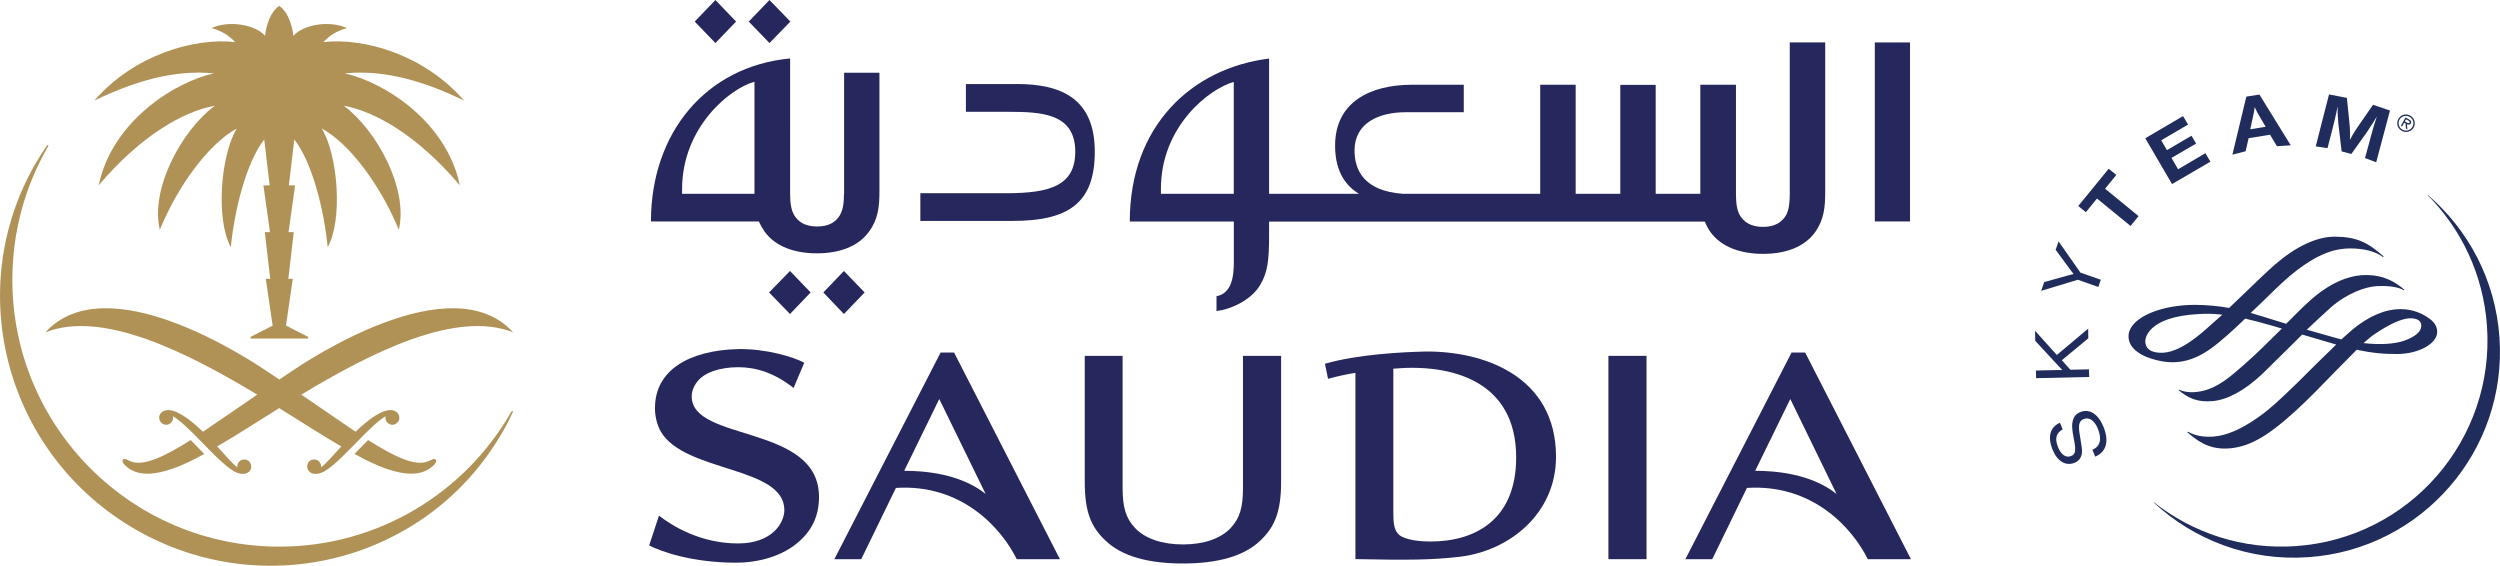 <?xml version="1.0" encoding="UTF-8"?><svg id="a" xmlns="http://www.w3.org/2000/svg" viewBox="0 0 376.49 85.19"><path d="m365.6,29.35l-.02.03c5.08,5.1,8.41,11.99,8.95,19.74,1.2,17.1-11.69,31.93-28.77,33.12-8.04.57-15.57-1.99-21.42-6.62l-.03.03c6.07,5.65,14.38,8.89,23.32,8.26,17.09-1.19,29.97-16.02,28.78-33.11-.61-8.64-4.7-16.23-10.81-21.45" style="fill:#202d5c; stroke-width:0px;"/><path d="m310.63,64.67c-1,.55-1.21,1.38-.7,2.66.46,1.16,1.19,1.67,1.98,1.34.62-.24.73-.78.48-2.17l-.11-.55c-.25-1.38-.3-1.97-.13-2.57.16-.67.54-1.09,1.13-1.32,1.4-.57,2.73.31,3.52,2.28.85,2.13.39,3.73-1.27,4.43l-.42-1.04c1.16-.49,1.46-1.58.83-3.13-.5-1.27-1.31-1.83-2.15-1.49-.69.27-.84.9-.59,2.34l.1.61.08.53c.18,1.06.21,1.44.1,1.9-.14.56-.49.98-1.08,1.21-1.32.53-2.59-.24-3.31-2.02-.76-1.93-.35-3.36,1.13-4.02l.42,1.03Z" style="fill:#202d5c; stroke-width:0px;"/><polygon points="309.75 53.46 314.47 49.49 314.49 50.95 310.5 54.25 311.79 55.68 314.59 55.62 314.62 56.77 306.63 56.95 306.6 55.8 309.74 55.73 310.18 55.73 310.58 55.73 310.31 55.44 310.04 55.16 306.5 51.33 306.47 49.81 309.75 53.46" style="fill:#202d5c; stroke-width:0px;"/><path d="m313.29,41.05l3.08,1.08-.37,1.09-3.09-1.09-5.52,1.67.46-1.32,3.44-.96.42-.11c.17-.06.28-.07.58-.14-.27-.32-.33-.39-.61-.79l-2.11-2.86.44-1.27,3.29,4.7Z" style="fill:#202d5c; stroke-width:0px;"/><polygon points="318.71 26.34 317.02 28.42 322.06 32.55 320.85 34.03 315.8 29.9 314.12 31.96 312.98 31.02 317.56 25.41 318.71 26.34" style="fill:#202d5c; stroke-width:0px;"/><polygon points="329.51 18.76 325.47 21.13 326.33 22.61 330.03 20.44 330.73 21.62 327.02 23.78 328.01 25.49 332.12 23.07 332.88 24.35 327.1 27.72 323.07 20.82 328.76 17.48 329.51 18.76" style="fill:#202d5c; stroke-width:0px;"/><path d="m340.41,17.75c-.44-.72-.61-1.06-.86-1.63-.07.58-.14,1-.34,1.82l-.33,1.53,2.32-.38-.79-1.34Zm4.57,4.13l-2.08.14-1.04-1.73-3.23.52-.45,1.97-1.99.51,2.1-8.74,1.97-.31,4.72,7.65Z" style="fill:#202d5c; stroke-width:0px;"/><path d="m357.84,24.44l-1.68-.64.65-2.38c.06-.27.16-.65.31-1.15.14-.5.26-.89.33-1.18.11-.32.21-.65.32-1l.18-.56c-.47.81-.66,1.09-1.1,1.74-.17.29-.34.53-.48.74l-2.27,3.18-1.46-.39-.45-3.82c-.04-.2-.05-.47-.08-.85-.03-.51-.05-.89-.07-1.15,0-.21,0-.53,0-.97l-.2.97c-.23,1.05-.34,1.5-.66,2.76l-.67,2.58-1.77-.28,2-7.82,2.69.52.38,3.71c.09.87.12,1.6.08,2.62.3-.59.41-.78.75-1.32.24-.37.44-.67.63-.94l2.1-3.03,2.55.87-2.08,7.81Z" style="fill:#202d5c; stroke-width:0px;"/><path d="m357.66,50.28c2.3-1.56,4.23-2.39,5.42-2.35.7.02,1.56.24,1.56,1.11s-.86,1.65-2.53,2.25c-1.46.53-3.72.66-6.17.38.68-.61,1.25-1.08,1.72-1.39m-32.46,2.84c-1.43-.09-2.13-.67-2.13-1.77,0-.15.1-3.66,8.12-4.06.91-.05,1.94-.08,3.49.1l-.9.79-.51.45c-1.93,1.76-5.17,4.69-8.07,4.49m17.36-13.25c-.97.84-2.89,2.7-4.75,4.48l-2.11,2.02c-1.71-.3-3.4-.45-5.15-.46-3.9,0-7.47,1.08-9.1,2.76-.61.64-.93,1.32-.9,2.05.03,1.9,2.19,2.84,2.86,3.09,3.46,1.29,6.36.91,9.41-1.23,1.68-1.18,3.71-3.07,5.3-4.6,1.23.28,2.62.66,4.13,1.09l1.39.41c-1.8,1.77-3.64,3.63-5.36,5.14l-.13.12c-2.37,2.09-4.09,3.6-6.57,4.16-1.76.38-2.99.02-3.4-.23l-.1.08c1.44,1.19,2.8,1.86,5.14,1.65,2.23-.19,4.81-1.59,7.44-4.06l3.55-3.49,2.49-2.47,5.03,1.48.09.03-3.11,3.03-2.67,2.66c-2.74,2.66-4.23,4.04-5.84,5.17-2.64,1.89-4.91,2.86-6.91,3-1.03.07-2.53,0-3.77-.73l-.13.06c1.35,1.15,3,2.54,5.86,2.47,3.23-.11,6.08-1.66,10.54-5.75,2.03-1.86,4.04-3.95,5.82-5.79l3.31-3.35c2.18.49,4.12.68,6.27.65,3.13-.07,5.81-1.57,5.84-3.29.04-1.27-1.01-1.96-1.63-2.35-.52-.34-1.92-1.12-3.86-1.12-2.35,0-4.8,1.04-7.29,3.1l-1.65,1.46-.61-.16-4.6-1.3c1.35-1.27,2.52-2.36,3.55-3.29,2.53-2.24,5.31-3.16,6.94-3.27,1.19-.08,3.25.02,4.1.62l.1-.09c-2.26-1.94-4.23-2.2-5.84-2.2s-4.15.5-7.28,2.93c-1.28.99-2.93,2.65-4.67,4.41l-2.33-.72-.56-.18-2.45-.74,1.39-1.32c1.64-1.61,3.21-3.14,4.42-4.18,4.41-3.71,7.19-4.19,9.12-4.21,2.12,0,3.81.43,5,1.3l.09-.08c-2.48-2.25-4.27-2.97-7.34-2.99-2.71-.02-5.93,1.49-9.09,4.26" style="fill:#202d5c; stroke-width:0px;"/><path d="m362.37,18.41c.15.08.41.26.52.06.06-.13-.09-.25-.22-.33l-.34-.18-.17.32.21.12Zm.17,1.08l-.21-.12-.06-.78-.21-.12-.32.58-.18-.1.7-1.26.55.31c.22.13.42.3.26.57-.14.25-.37.24-.59.13l.06.78Zm.77-.39c.3-.54.1-1.22-.44-1.51-.54-.29-1.22-.12-1.52.43-.29.54-.08,1.22.45,1.51.52.29,1.21.11,1.51-.44m-2.19-1.05c.3-.68,1.06-.98,1.73-.69.67.29.98,1.06.7,1.73-.29.67-1.05.97-1.73.68-.68-.29-.98-1.05-.7-1.71" style="fill:#202d5c; stroke-width:0px;"/><polygon points="123.99 44.04 127.09 47.29 130.21 44.04 127.09 40.81 123.99 44.04" style="fill:#26285d; stroke-width:0px;"/><polygon points="110.85 3.25 107.74 0 104.62 3.25 107.74 6.48 110.85 3.25" style="fill:#26285d; stroke-width:0px;"/><polygon points="115.82 44.04 118.97 47.29 122.08 44.04 118.97 40.81 115.82 44.04" style="fill:#26285d; stroke-width:0px;"/><polygon points="119.03 3.25 115.88 0 112.76 3.25 115.88 6.48 119.03 3.25" style="fill:#26285d; stroke-width:0px;"/><path d="m185.8,29.19h-10.97v-.78c0-9.36,7.28-15.06,10.97-16.07v16.85Zm83.73-22.8v22.87c0,1.3-.13,2.4-.58,3.18-.56.94-1.56,1.73-3.45,1.73s-2.9-.79-3.47-1.73c-.46-.78-.6-1.87-.6-3.18V12.76h-5.37v16.43h-6.72V12.78h-5.33v16.41h-6.72V12.76h-5.34v16.43h-20.62c-5.95-.41-7.34-3.59-7.34-6.54,0-4.15,3.68-5.75,7.7-5.75h8.75v-4.14h-7.77c-6.32,0-11.61,2.6-11.61,9.17,0,4.28,1.92,6.22,3.59,7.26h-13.53V8.82c-11.7,1.45-20.98,10.19-20.98,24.54h15.67v5.05c0,1.94.22,5.67-2.61,6.2v2.23c1.97-.21,5.17-1.54,6.58-3.93,1.1-1.86,1.34-3.56,1.34-7.46v-2.08h65.62c.21.52.48,1.05.85,1.58,1.64,2.26,4.54,3.28,7.92,3.28s6.22-1.01,7.85-3.28c1.36-1.92,1.51-3.82,1.51-6.13V6.39h-5.33Z" style="fill:#26285d; stroke-width:0px;"/><rect x="282.34" y="6.39" width="5.3" height="26.96" style="fill:#26285d; stroke-width:0px;"/><path d="m153.12,12.66h-7.66v4.18h6.42c4.96,0,10.05.24,10.05,5.99,0,5.11-3.75,6.27-10.45,6.27h-12.88v4.17h13.84c8.34,0,12.43-2.56,12.43-10.42s-4.85-10.2-11.74-10.2" style="fill:#26285d; stroke-width:0px;"/><path d="m113.62,29.19h-10.9v-.7c0-9.31,7.18-15.17,10.9-16.18v16.88Zm13.48,0c0,1.33-.15,2.41-.61,3.21-.56.94-1.54,1.71-3.44,1.71s-2.88-.77-3.45-1.71c-.47-.81-.61-1.88-.61-3.21V8.8c-12.72,1.2-20.96,11.25-20.96,24.55h16.25c.23.52.51,1.01.86,1.52,1.62,2.26,4.51,3.28,7.88,3.28s6.24-1.02,7.86-3.28c1.39-1.9,1.56-3.79,1.56-6.13V10.95h-5.32v18.23Z" style="fill:#26285d; stroke-width:0px;"/><path d="m178.15,84.86c-5.26,0-9.21-1.1-11.64-3.43-2.16-2-3.15-4.28-3.15-8.83v-19.01h5.7v19.82c0,2.92.45,4.58,1.85,6.08,1.5,1.62,4.1,2.5,7.24,2.5s5.71-.88,7.21-2.5c1.39-1.5,1.83-3.16,1.83-6.08v-19.82h5.74v19.01c0,4.55-1.02,6.83-3.15,8.83-2.44,2.33-6.42,3.43-11.63,3.43" style="fill:#26285d; stroke-width:0px;"/><path d="m215.41,81.55c-1.14,0-3.63-.13-4.69-.99-.87-.75-.89-1.97-.89-3.8v-21.24c8.78-.78,18.5,1.81,18.5,13.37,0,9.25-6.01,12.66-12.92,12.66m-1.11-28.6c-2.81.07-9.73.37-14.77,1.83l.47,2.27c1.36-.38,2.64-.66,4.12-.9v28.05c8.08.16,11.54.13,15.77-.36,7.42-.9,14.44-6.48,14.44-15.05,0-12.07-10.79-16.03-20.03-15.85" style="fill:#26285d; stroke-width:0px;"/><rect x="242.22" y="53.59" width="5.74" height="30.62" style="fill:#26285d; stroke-width:0px;"/><path d="m136.17,70.9c2.92,0,8.38.39,12.26,3.48l-6.98-14.29-5.28,10.81Zm23.45,13.31h-6.5c-2.29-4.64-8.27-11.38-18.2-10.73l-5.22,10.73h-4.05l16-31.12h2.03l15.94,31.12Z" style="fill:#26285d; stroke-width:0px;"/><path d="m264.33,70.9c2.92,0,8.38.4,12.25,3.49l-6.97-14.3-5.28,10.8Zm23.45,13.31h-6.5c-2.29-4.64-8.27-11.37-18.2-10.73l-5.22,10.73h-4.05l15.99-31.12h2.05l15.93,31.12Z" style="fill:#26285d; stroke-width:0px;"/><path d="m121.14,54.63c-1.64-.87-5.74-2.13-9.98-2.06-7.48.19-12.47,3.24-12.52,8.76-.03,1.09.21,2.48.87,3.66,3.62,6.2,18.61,5.18,18.61,11.83,0,1.9-1.81,5.02-6.97,5.02-5.6,0-9.87-2.59-11.91-4.19l-1.48,4.49c1.74.9,6.42,2.6,13.13,2.6,3.01,0,6.43-.81,8.93-2.76,2.43-1.9,3.52-4.25,3.52-7.15,0-10.99-19.17-8.23-19.17-15.13,0-1.14.63-1.96.85-2.24,1.04-1.35,3.32-2.16,6.19-2.16,2.68,0,5.5.9,8.3,3.13l1.6-3.78Z" style="fill:#26285d; stroke-width:0px;"/><path d="m77.05,61.94l-.11.18c-6.94,12.07-19.95,20.2-34.88,20.2C19.86,82.32,1.86,64.33,1.86,42.13c0-7.28,1.94-14.1,5.33-19.99l.09-.16-.04-.15-.15.06-.1.14c-.6.87-1.16,1.78-1.7,2.7-11.04,19.27-4.23,43.91,15.2,55.05,19.43,11.14,44.14,4.56,55.17-14.7.55-.92,1.04-1.87,1.49-2.84l.09-.19-.05-.16-.14.06Z" style="fill:#b09256; stroke-width:0px;"/><path d="m32.22,11.05c-5.72,1.22-15.32,7.1-17.36,16.86,6.16-7.28,12.58-11.1,17.49-11.99-5.03,3.76-9.75,12.53-8.28,18.69,2.66-6.54,7.32-12.93,11.59-15.26-2.42,3.99-3.21,13.63-.9,17.88.54-5.52,2.29-12.69,5.03-16.23l.82,6.92h-.94l.99,7.04h-.78l.82,7.04h-.67l1.03,7.04-3.33,1.7v.24h8.68v-.24l-3.33-1.7-1.01.78,1-.78,1.02-7.04h-.67l.82-7.04h-.79l.99-7.04h-.94l.82-6.92c2.75,3.54,4.49,10.71,5.03,16.23,2.32-4.25,1.52-13.89-.89-17.88,4.27,2.33,8.93,8.72,11.6,15.26,1.46-6.15-3.26-14.93-8.29-18.69,4.91.89,11.32,4.71,17.48,11.99-2.03-9.76-11.63-15.64-17.36-16.86,6.3-.63,12.44,1.39,18,4.1-6.04-6.97-15.16-9.51-21.19-8.81,1.02-1.08,2-1.65,3.54-2.11-2.55-1.19-6.51-.57-8.06,1.16,0,0-.28-3.23-2.13-4.51-1.86,1.27-2.13,4.51-2.13,4.51-1.55-1.73-5.51-2.35-8.05-1.16,1.53.45,2.51,1.03,3.54,2.11-6.04-.69-15.16,1.84-21.2,8.81,5.58-2.7,11.71-4.72,18-4.1" style="fill:#b09256; stroke-width:0px;"/><path d="m43.78,56c-.48.31-1.07.71-1.72,1.16-.66-.45-1.25-.85-1.72-1.16-2.56-1.72-24.16-16.18-33.51-5.95,8.62-3.42,21.39,3.04,31.91,9.38-2.63,1.8-5.63,3.87-8.18,5.59-4.04-3.92-5.54-3.29-5.9-3.13-.39.16-.67.53-.69.98,0,.59.45,1.09,1.02,1.1.58.01,1.07-.46,1.08-1.05l-.02-.24c1.12.71,2.16,1.66,4.77,4.35,2.65,2.75,3.69,3.51,4.47,3.97.54.31,1.09.39,1.42.36.55-.03,1.1-.42,1.12-1.04.03-.61-.42-1.12-1.02-1.13-.58-.01-1.08.46-1.08,1.07v.1c-.72-.52-1.49-1.47-3.03-3.13,2.53-1.45,5.75-3.53,9.35-5.77,3.6,2.24,6.82,4.33,9.35,5.77-1.54,1.67-2.31,2.61-3.04,3.13v-.1c0-.61-.49-1.09-1.08-1.07-.6,0-1.05.51-1.01,1.13.03.62.57,1.02,1.12,1.04.33.03.88-.05,1.43-.36.78-.46,1.81-1.22,4.47-3.97,2.61-2.69,3.65-3.64,4.77-4.35l-.02.24c.02.59.5,1.07,1.07,1.05.58-.02,1.04-.51,1.03-1.1-.02-.45-.3-.82-.69-.98-.36-.16-1.87-.78-5.9,3.13-2.54-1.72-5.55-3.79-8.18-5.59,10.52-6.34,23.29-12.8,31.91-9.38-9.34-10.23-30.95,4.23-33.5,5.95" style="fill:#b09256; stroke-width:0px;"/><path d="m19.67,69.48c-.33-.15-.68-.34-.85-.36-.12-.01-.23.01-.3.1-.07.09-.1.27-.02.41.05.11.17.31.51.6,1.41,1.23,4.26,2.32,11.75-1.87-.23-.23-.46-.47-.71-.72-.5-.52-.94-.97-1.33-1.37-3.96,2.5-7.1,4-9.03,3.21" style="fill:#b09256; stroke-width:0px;"/><path d="m64.46,69.48c-1.94.79-5.08-.71-9.03-3.21-.39.39-.83.85-1.34,1.37-.24.25-.48.49-.7.72,7.48,4.19,10.33,3.09,11.74,1.87.34-.29.46-.49.51-.6.08-.15.06-.33-.02-.41-.07-.08-.18-.11-.3-.1-.18.03-.52.22-.86.36" style="fill:#b09256; stroke-width:0px;"/></svg>